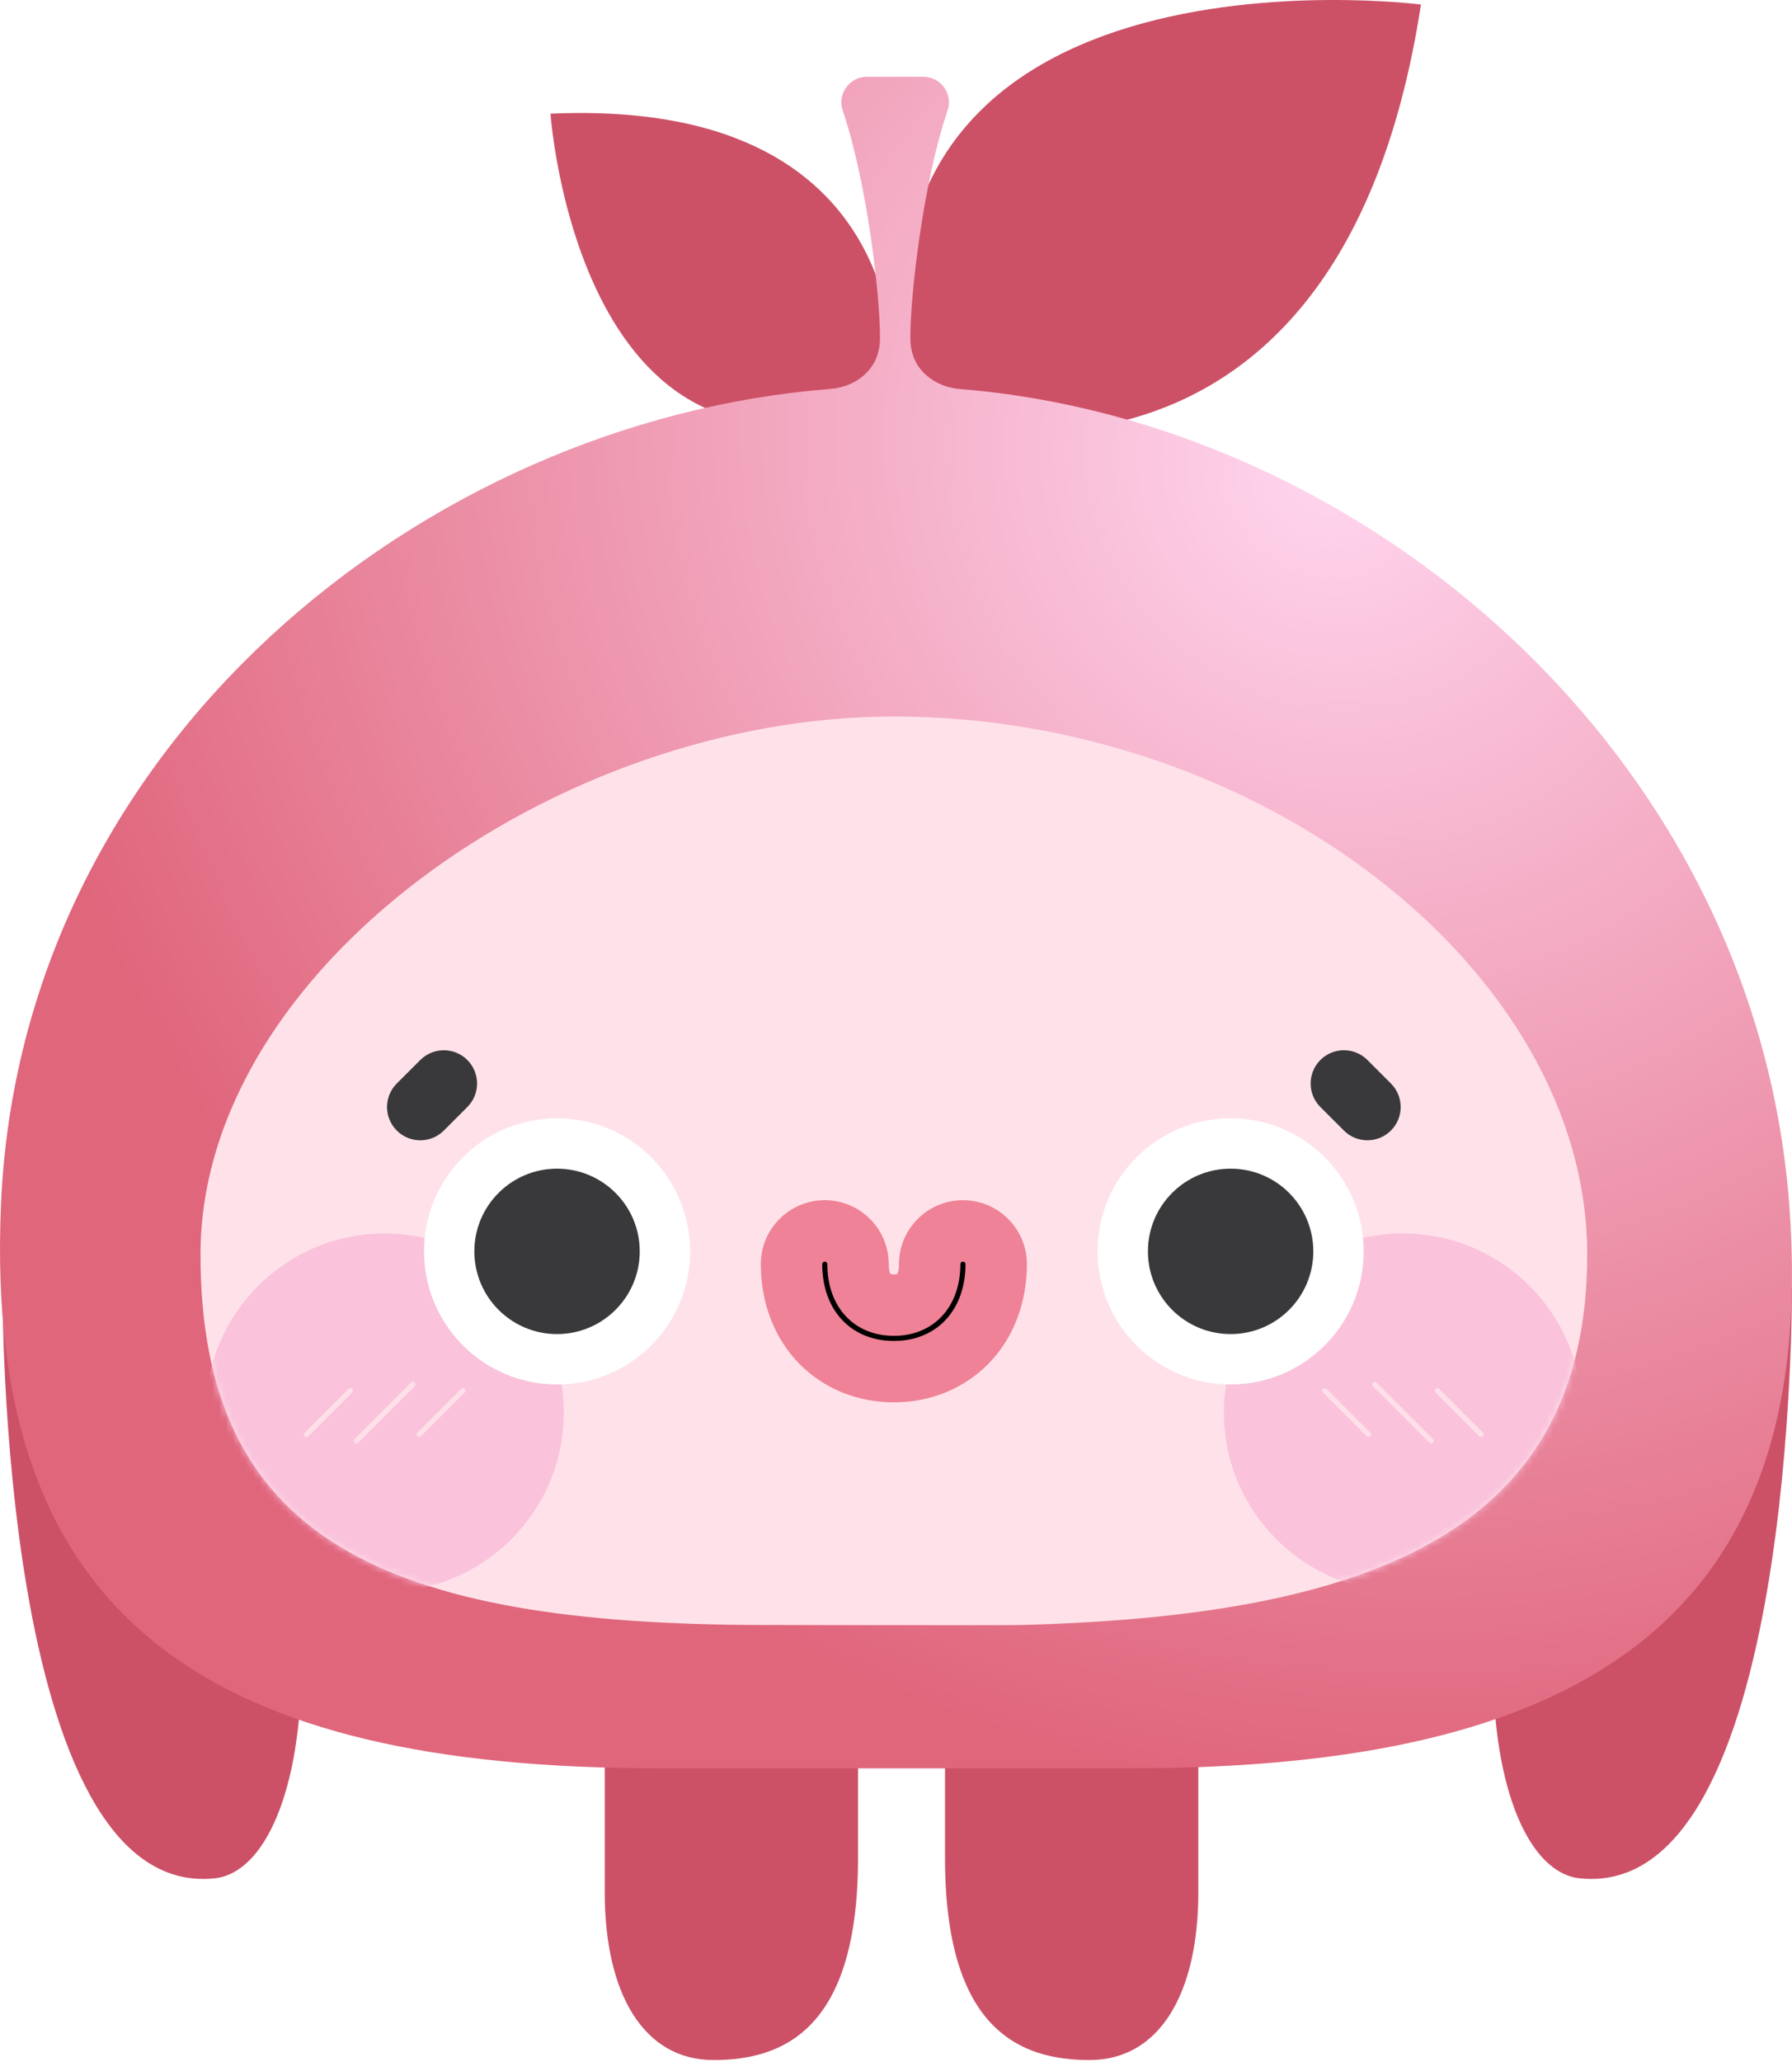 <svg width="266" height="306" viewBox="0 0 266 306" fill="none" xmlns="http://www.w3.org/2000/svg">
    <path
        d="M105.908 305.717C95.525 305.717 89.768 295.843 89.768 280.842V241.155H127.365V275.715C127.365 301.16 116.291 305.717 105.908 305.717Z"
        fill="#CC5167" />
    <path
        d="M0.38 191.025C0.38 191.025 -0.273 282.042 31.84 278.753C39.257 277.993 44.753 265.84 44.753 246.852"
        fill="#CC5167" />
    <path
        d="M161.734 305.717C172.117 305.717 177.874 295.843 177.874 280.842V241.155H140.276V275.715C140.276 301.16 151.351 305.717 161.734 305.717Z"
        fill="#CC5167" />
    <path
        d="M265.982 191.025C265.982 191.025 266.635 282.042 234.522 278.753C227.105 277.993 221.609 265.84 221.609 246.852"
        fill="#CC5167" />
    <path
        d="M132.616 59.228C132.616 59.228 138.191 14.362 81.715 16.872C81.715 16.872 85.942 78.365 132.616 59.228Z"
        fill="#CC5167" />
    <path
        d="M135.339 61.791C135.339 61.791 198.329 82.691 210.922 0.674C210.922 0.674 121.185 -10.893 135.339 61.791Z"
        fill="#CC5167" />
    <path
        d="M265.602 178.872C260.555 111.842 202.48 62.593 142.551 57.739C141.218 57.633 139.912 57.268 138.761 56.592C136.805 55.442 135.123 53.478 135.123 50.129C135.123 43.672 137.045 27.057 140.656 16.389C141.488 13.932 139.646 11.392 137.052 11.392H132.901H128.693C126.099 11.392 124.261 13.932 125.089 16.389C128.701 27.057 130.623 43.672 130.623 50.129C130.623 53.262 129.145 55.183 127.357 56.361C126.111 57.177 124.656 57.614 123.171 57.728C63.038 62.449 3.022 110.399 0.14 178.872C-2.477 241.034 31.741 262.423 97.92 262.423H167.818C233.997 262.423 270.269 240.912 265.598 178.872H265.602Z"
        fill="url(#paint0_radial_531_1914)" />
    <path
        d="M235.6 186.168C235.6 226.492 204.971 239.746 151.669 241.152C149.167 241.216 116.24 241.152 113.692 241.152C56.851 241.152 29.762 228.384 29.762 186.168C29.762 143.952 82.55 106.335 132.681 106.335C186.988 106.335 235.6 143.952 235.6 186.168Z"
        fill="#FFE2E9" />
    <mask id="mask0_531_1914" style="mask-type:luminance" maskUnits="userSpaceOnUse" x="29" y="106" width="207"
        height="136">
        <path
            d="M235.599 186.168C235.599 226.492 204.97 239.746 151.668 241.152C149.166 241.216 116.239 241.152 113.691 241.152C56.85 241.152 29.761 228.384 29.761 186.168C29.761 143.952 82.549 106.335 132.68 106.335C186.987 106.335 235.599 143.952 235.599 186.168Z"
            fill="white" />
    </mask>
    <g mask="url(#mask0_531_1914)">
        <path
            d="M57.106 236.219C71.788 236.219 83.69 224.317 83.69 209.635C83.69 194.952 71.788 183.05 57.106 183.05C42.424 183.05 30.521 194.952 30.521 209.635C30.521 224.317 42.424 236.219 57.106 236.219Z"
            fill="#FAC2DB" />
        <path
            d="M208.256 236.219C222.938 236.219 234.84 224.317 234.84 209.635C234.84 194.952 222.938 183.05 208.256 183.05C193.574 183.05 181.672 194.952 181.672 209.635C181.672 224.317 193.574 236.219 208.256 236.219Z"
            fill="#FAC2DB" />
        <path
            d="M45.496 213.269C45.397 213.269 45.302 213.231 45.226 213.159C45.078 213.011 45.078 212.772 45.226 212.624L51.736 206.115C51.884 205.966 52.123 205.966 52.271 206.115C52.419 206.263 52.419 206.502 52.271 206.65L45.762 213.159C45.686 213.235 45.591 213.269 45.492 213.269H45.496Z"
            fill="#FEE1E8" />
        <path
            d="M52.928 214.192C52.829 214.192 52.734 214.154 52.658 214.082C52.51 213.934 52.51 213.695 52.658 213.547L61.013 205.192C61.161 205.044 61.4 205.044 61.548 205.192C61.697 205.34 61.697 205.579 61.548 205.727L53.193 214.082C53.117 214.158 53.023 214.192 52.924 214.192H52.928Z"
            fill="#FEE1E8" />
        <path
            d="M62.206 213.269C62.107 213.269 62.012 213.231 61.936 213.159C61.788 213.011 61.788 212.772 61.936 212.624L68.446 206.115C68.594 205.966 68.833 205.966 68.981 206.115C69.129 206.263 69.129 206.502 68.981 206.65L62.472 213.159C62.396 213.235 62.301 213.269 62.202 213.269H62.206Z"
            fill="#FEE1E8" />
        <path
            d="M219.867 213.269C219.768 213.269 219.673 213.231 219.597 213.159L213.088 206.65C212.94 206.501 212.94 206.262 213.088 206.114C213.236 205.966 213.475 205.966 213.623 206.114L220.132 212.623C220.281 212.771 220.281 213.011 220.132 213.159C220.057 213.235 219.962 213.269 219.863 213.269H219.867Z"
            fill="#FEE1E8" />
        <path
            d="M212.434 214.192C212.335 214.192 212.24 214.154 212.164 214.082L203.809 205.727C203.661 205.579 203.661 205.339 203.809 205.191C203.957 205.043 204.197 205.043 204.345 205.191L212.7 213.546C212.848 213.694 212.848 213.934 212.7 214.082C212.624 214.158 212.529 214.192 212.43 214.192H212.434Z"
            fill="#FEE1E8" />
        <path
            d="M203.157 213.269C203.058 213.269 202.963 213.231 202.887 213.159L196.378 206.65C196.23 206.501 196.23 206.262 196.378 206.114C196.526 205.966 196.765 205.966 196.913 206.114L203.422 212.623C203.571 212.771 203.571 213.011 203.422 213.159C203.347 213.235 203.252 213.269 203.153 213.269H203.157Z"
            fill="#FEE1E8" />
        <g filter="url(#filter0_i_531_1914)">
            <path
                d="M235.6 186.168C235.6 226.492 204.971 239.746 151.669 241.152C149.167 241.216 116.24 241.152 113.692 241.152C56.851 241.152 29.762 228.384 29.762 186.168C29.762 143.952 82.55 106.335 132.681 106.335C186.988 106.335 235.6 143.952 235.6 186.168Z"
                fill="#EDF6F9" fill-opacity="0.01" />
        </g>
    </g>
    <path
        d="M82.687 205.457C93.593 205.457 102.435 196.615 102.435 185.708C102.435 174.802 93.593 165.96 82.687 165.96C71.78 165.96 62.938 174.802 62.938 185.708C62.938 196.615 71.78 205.457 82.687 205.457Z"
        fill="white" />
    <path
        d="M82.686 197.982C89.465 197.982 94.961 192.487 94.961 185.708C94.961 178.929 89.465 173.434 82.686 173.434C75.907 173.434 70.412 178.929 70.412 185.708C70.412 192.487 75.907 197.982 82.686 197.982Z"
        fill="#39393B" />
    <path
        d="M182.67 205.457C193.577 205.457 202.418 196.615 202.418 185.708C202.418 174.802 193.577 165.96 182.67 165.96C171.763 165.96 162.922 174.802 162.922 185.708C162.922 196.615 171.763 205.457 182.67 205.457Z"
        fill="white" />
    <path
        d="M182.67 197.982C189.449 197.982 194.944 192.487 194.944 185.708C194.944 178.929 189.449 173.434 182.67 173.434C175.891 173.434 170.396 178.929 170.396 185.708C170.396 192.487 175.891 197.982 182.67 197.982Z"
        fill="#39393B" />
    <path
        d="M132.682 208.114C127.285 208.114 122.314 206.094 118.683 202.425C114.977 198.681 112.934 193.417 112.934 187.607C112.934 182.362 117.183 178.112 122.428 178.112C127.673 178.112 131.922 182.362 131.922 187.607C131.922 188.469 132.093 188.921 132.169 189.054C132.226 189.076 132.386 189.126 132.682 189.126C132.978 189.126 133.138 189.076 133.195 189.054C133.274 188.921 133.441 188.469 133.441 187.607C133.441 182.362 137.691 178.112 142.936 178.112C148.18 178.112 152.43 182.362 152.43 187.607C152.43 193.417 150.387 198.681 146.68 202.425C143.05 206.094 138.078 208.114 132.682 208.114Z"
        fill="#EF8296" />
    <path
        d="M132.682 199C126.32 199 122.048 194.42 122.048 187.607C122.048 187.398 122.219 187.227 122.428 187.227C122.637 187.227 122.807 187.398 122.807 187.607C122.807 193.968 126.776 198.241 132.682 198.241C138.587 198.241 142.556 193.968 142.556 187.607C142.556 187.398 142.727 187.227 142.935 187.227C143.144 187.227 143.315 187.398 143.315 187.607C143.315 194.42 139.043 199 132.682 199Z"
        fill="black" />
    <path
        d="M62.387 157.306L58.896 160.797C56.968 162.725 56.968 165.851 58.896 167.779C60.824 169.707 63.95 169.707 65.878 167.779L69.369 164.288C71.297 162.36 71.297 159.234 69.369 157.306C67.441 155.378 64.315 155.378 62.387 157.306Z"
        fill="#39393B" />
    <path
        d="M202.975 157.304C201.047 155.376 197.921 155.376 195.993 157.304C194.065 159.232 194.065 162.358 195.993 164.286L199.484 167.777C201.412 169.705 204.538 169.705 206.466 167.777C208.394 165.849 208.394 162.723 206.466 160.795L202.975 157.304Z"
        fill="#39393B" />
    <defs>
        <filter id="filter0_i_531_1914" x="29.762" y="106.335" width="205.838" height="135.845"
            filterUnits="userSpaceOnUse" color-interpolation-filters="sRGB">
            <feFlood flood-opacity="0" result="BackgroundImageFix" />
            <feBlend mode="normal" in="SourceGraphic" in2="BackgroundImageFix" result="shape" />
            <feColorMatrix in="SourceAlpha" type="matrix" values="0 0 0 0 0 0 0 0 0 0 0 0 0 0 0 0 0 0 127 0"
                result="hardAlpha" />
            <feOffset dy="1" />
            <feGaussianBlur stdDeviation="5.5" />
            <feComposite in2="hardAlpha" operator="arithmetic" k2="-1" k3="1" />
            <feColorMatrix type="matrix" values="0 0 0 0 0.8 0 0 0 0 0.403 0 0 0 0 0.475 0 0 0 0.96 0" />
            <feBlend mode="normal" in2="shape" result="effect1_innerShadow_531_1914" />
        </filter>
        <radialGradient id="paint0_radial_531_1914" cx="0" cy="0" r="1" gradientUnits="userSpaceOnUse"
            gradientTransform="translate(198.5 69.5) rotate(124.798) scale(193.627 205.173)">
            <stop stop-color="#FFD5EE" />
            <stop offset="1" stop-color="#E0667C" />
        </radialGradient>
    </defs>
</svg>